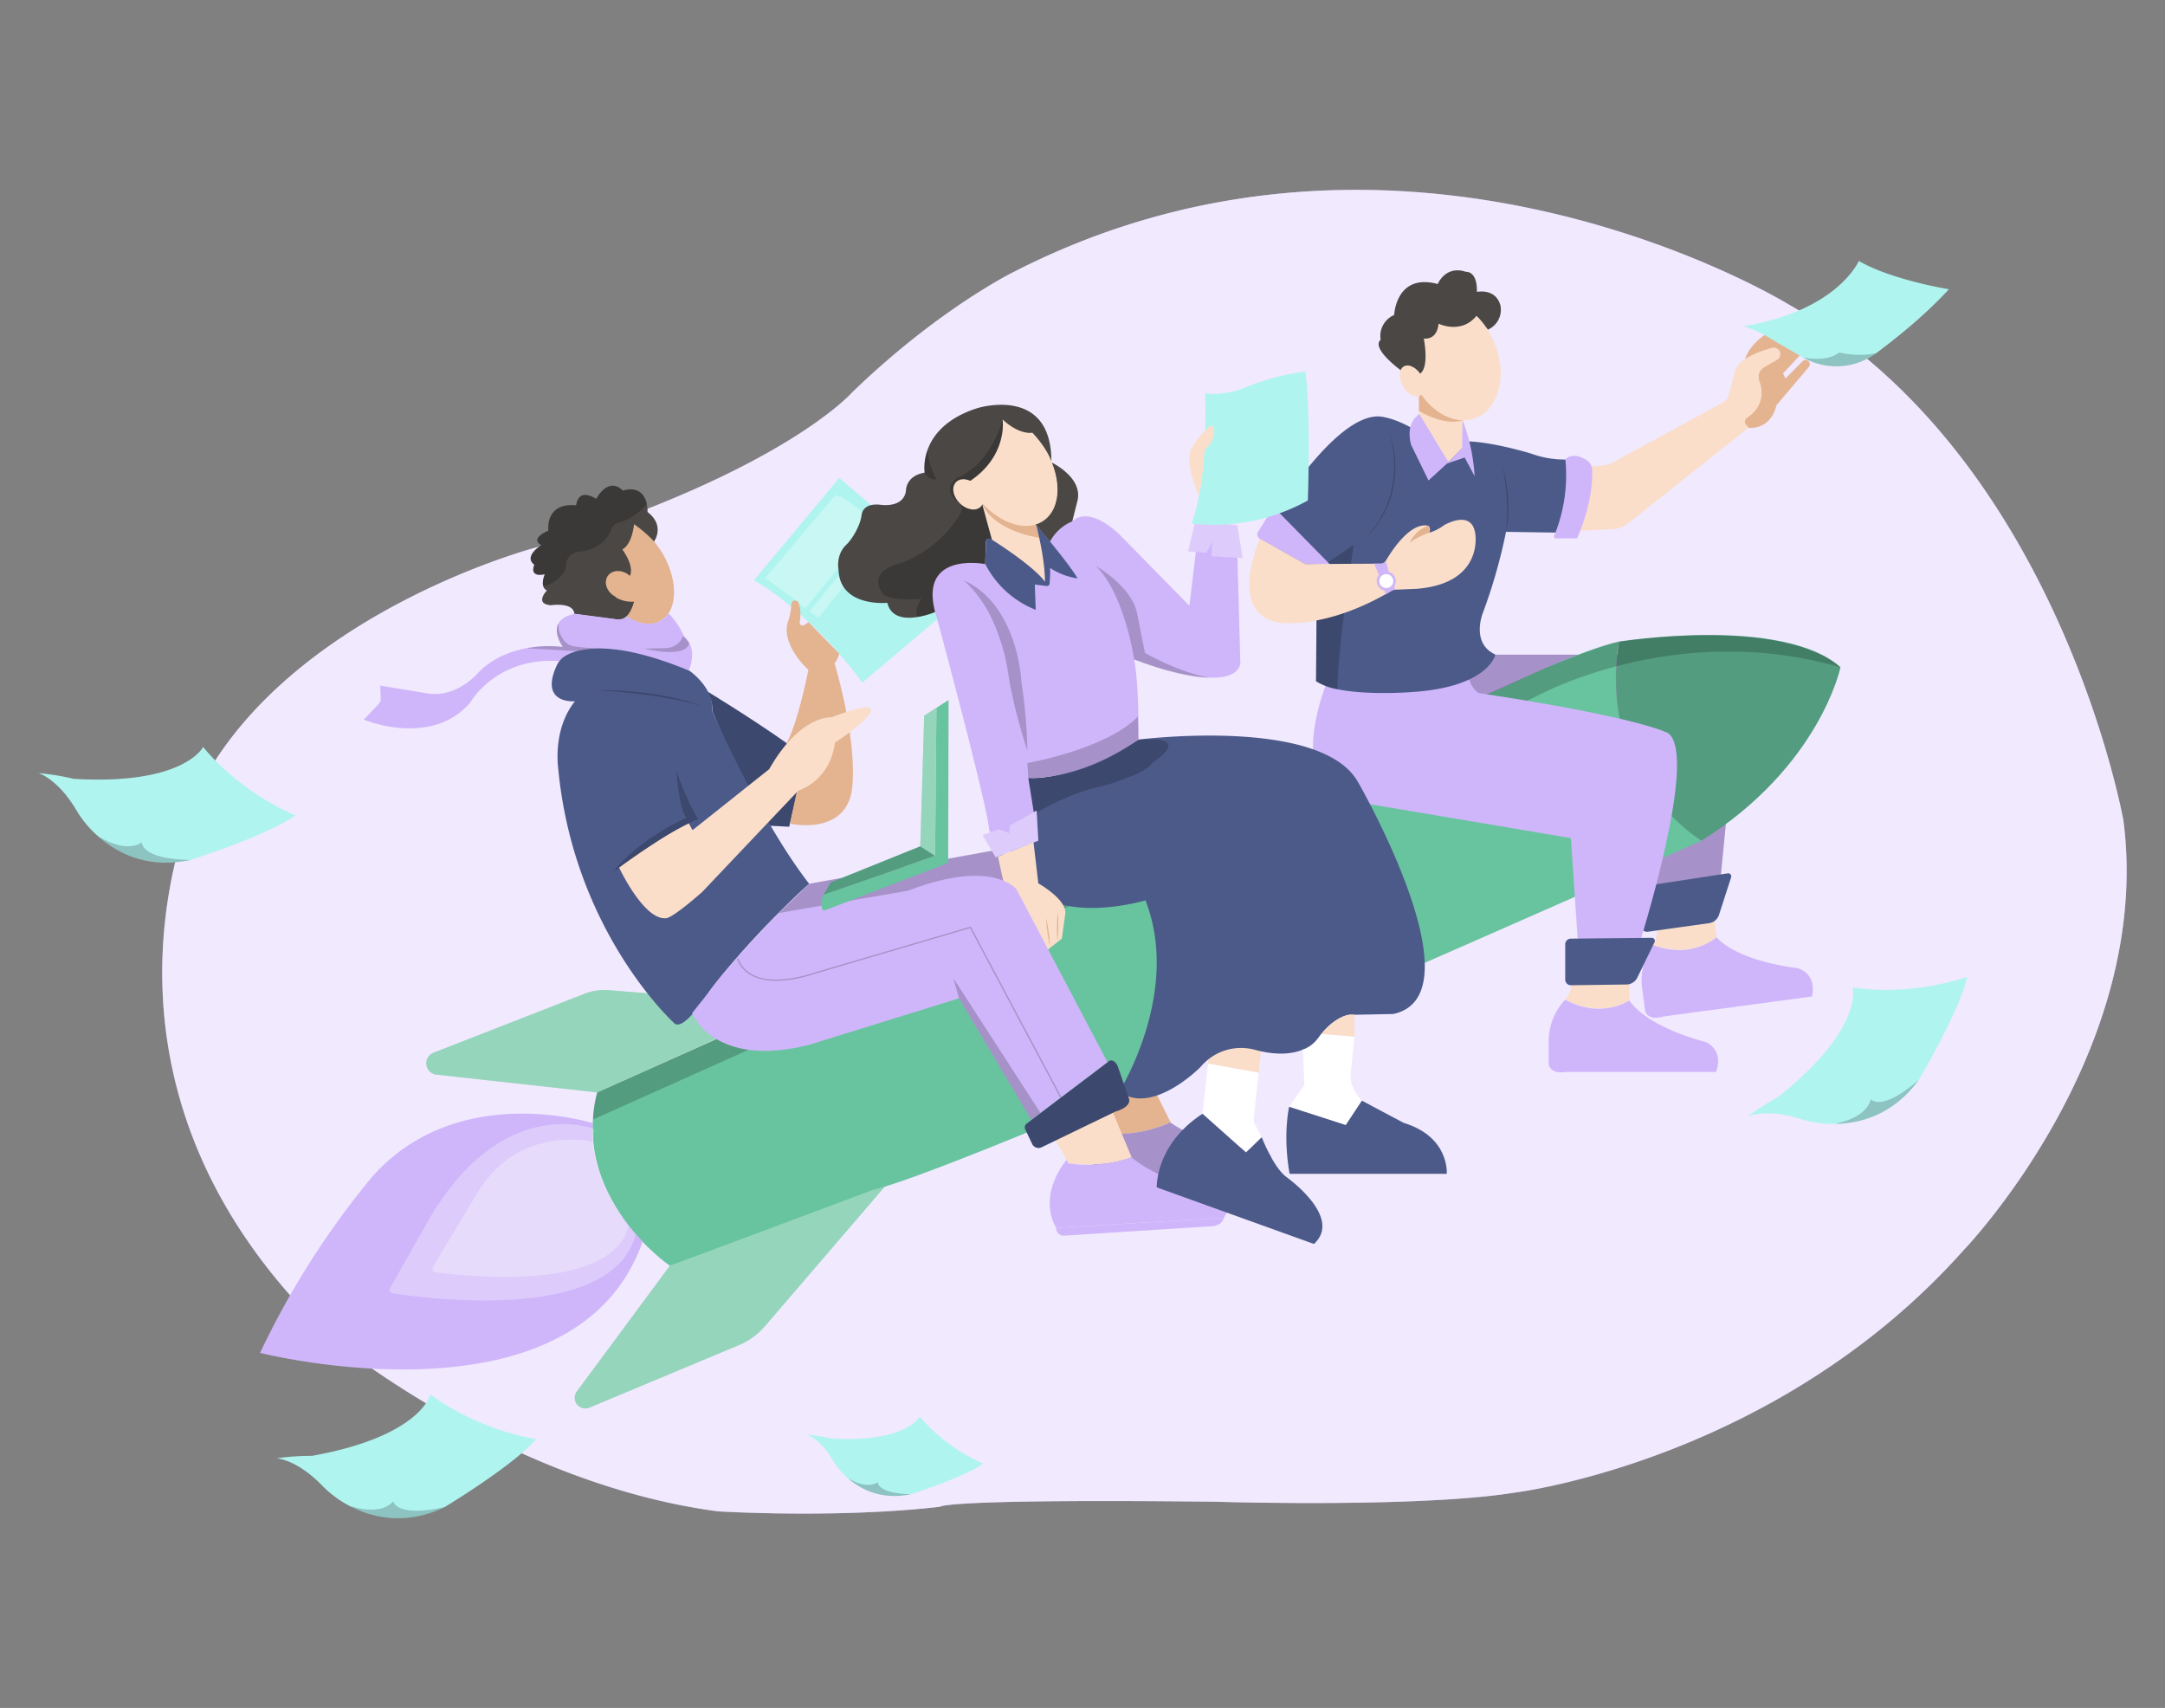 <svg xmlns="http://www.w3.org/2000/svg" width="865.76" height="682.89" viewBox="0 0 865.76 682.89"><rect x="0" y="0" width="865.76" height="682.89" fill="#808080" stroke="none"/><path d="M785.39,499.68A283,283,0,0,1,743.61,538c-67,50.26-137.91,58.79-137.91,58.79-38.34,6.19-119.47,3.65-119.47,3.65-109.63-1.23-110.25,2-110.25,2-41.31,4.79-88.86,1.84-88.86,1.84-84.06-11.06-153.63-68.4-153.63-68.4-1.26-1.18-2.49-2.35-3.7-3.53-108-105.19-48.63-220.06-48.63-220.06,37.4-68.19,133-93.33,133-93.33,98.82-30.23,126.55-62,126.55-62,34.62-33.52,64.64-48.21,64.64-48.21,157.63-80.76,309.79,12.91,309.79,12.91,108.15,61,134,206.46,134,206.46C861.1,421,785.39,499.68,785.39,499.68Z" fill="#cfb6fa"/><path d="M785.39,499.68A283,283,0,0,1,743.61,538c-67,50.26-137.91,58.79-137.91,58.79-38.34,6.19-119.47,3.65-119.47,3.65-109.63-1.23-110.25,2-110.25,2-41.31,4.79-88.86,1.84-88.86,1.84-84.06-11.06-153.63-68.4-153.63-68.4-1.26-1.18-2.49-2.35-3.7-3.53-108-105.19-48.63-220.06-48.63-220.06,37.4-68.19,133-93.33,133-93.33,98.82-30.23,126.55-62,126.55-62,34.62-33.52,64.64-48.21,64.64-48.21,157.63-80.76,309.79,12.91,309.79,12.91,108.15,61,134,206.46,134,206.46C861.1,421,785.39,499.68,785.39,499.68Z" fill="#fff" opacity="0.7"/><path d="M301.49,232s21.77,11.67,43.36,40.92l30.48-25.77-27.15-45.32-12.56-10.75Z" fill="#b0f4f0"/><path d="M306,231.11s12,8.36,16,12.19l27.86-34.13S339.28,198.89,334.06,198Z" fill="#fff" opacity="0.3"/><polygon points="323.78 244.34 327.26 247.13 353.73 213.69 351.3 210.73 323.78 244.34" fill="#fff" opacity="0.3"/><path d="M267.88,506.08l-37.21,50.27a4.24,4.24,0,0,0,1.51,6.33h0a4.25,4.25,0,0,0,3.54.12l59.78-25a27.82,27.82,0,0,0,10.25-7.4l51.12-59.53Z" fill="#68c39f"/><path d="M267.88,506.08l-37.21,50.27a4.24,4.24,0,0,0,1.51,6.33h0a4.25,4.25,0,0,0,3.54.12l59.78-25a27.82,27.82,0,0,0,10.25-7.4l51.12-59.53Z" fill="#fff" opacity="0.3"/><polyline points="598.06 261.76 654.83 261.76 690.53 325.67 687.92 352.31 662.84 356.32 614.77 290.84 579.02 275.07 582.38 270.99 597.01 262.63" fill="#cfb6fa"/><polyline points="598.06 261.76 654.83 261.76 690.53 325.67 687.92 352.31 662.84 356.32 614.77 290.84 579.02 275.07 582.38 270.99 597.01 262.63" opacity="0.2"/><path d="M238.8,436.77,604.68,273.25s27.51-13.41,42.83-16.72c0,0-11.84,47.89,32.92,79.59,0,0-292.91,130.78-331.4,139.66l-81.15,30.3S228.18,479.26,238.8,436.77Z" fill="#68c39f"/><path d="M662.43,369.9s1.33,3.33-1.39,7.91c0,0,14.16,6,25.41-3.07l-1.06-9.17Z" fill="#fadec9"/><path d="M661,377.81a24.27,24.27,0,0,0-4.37,17.11l1.26,9.32s.9,4.1,7.32,2.18l59.37-8s2.52-8.6-5.75-11.35c0,0-23.16-2.33-32.42-12.32C686.45,374.74,676.43,383.82,661,377.81Z" fill="#cfb6fa"/><path d="M687.42,365.75a4.91,4.91,0,0,1-3.91,3.35l-24.58,3.44a2.24,2.24,0,0,1-2.55-1.91l.61-14a2.26,2.26,0,0,1,1.92-2.55l32-4.89a1.22,1.22,0,0,1,1.35,1.58Z" fill="#4C5A89"/><path d="M647.51,256.53s65.31-10.44,88.47,10.28c0,0-8.19,39.53-55.55,69.31C680.43,336.12,638.46,311.22,647.51,256.53Z" fill="#68c39f"/><path d="M647.51,256.53s65.31-10.44,88.47,10.28c0,0-8.19,39.53-55.55,69.31C680.43,336.12,638.46,311.22,647.51,256.53Z" opacity="0.2"/><path d="M237.23,447.57l375.63-168.4S668.59,247.3,736,266.81c0,0-17.41-19.68-88.47-10.28,0,0-2.68-.24-29.38,10.5L238.8,436.77S236.88,443.74,237.23,447.57Z" opacity="0.2"/><polygon points="483.64 420.58 483.12 425.28 503.32 428.94 504.54 417.44 490.96 415.53 483.64 420.58" fill="#fadec9"/><path d="M440.16,479.25a3,3,0,0,0,3.2,2.89l59.41-8.56s3.28-.6,3.91-3.62Z" opacity="0.2"/><path d="M462.4,437.3l5.75,11.49a55.69,55.69,0,0,1-21.77,4.7l-4-15Z" fill="#e4b390"/><path d="M442.2,451.83s-10.77,14.32-2,27.42L506.68,470s6.52-10.3-5-10.61c0,0-19.62-.71-33.68-10.6a51.85,51.85,0,0,1-25,4.43Z" fill="#cfb6fa"/><path d="M442.2,451.83s-10.77,14.32-2,27.42L506.68,470s6.52-10.3-5-10.61c0,0-19.62-.71-33.68-10.6a51.85,51.85,0,0,1-25,4.43Z" opacity="0.2"/><path d="M421,454l6.27,11.15s13.59,2.09,25.25-2.44l-10.1-24.21Z" fill="#fadec9"/><path d="M426.55,463.76s-11.87,13.41-4.2,27.17l67-4s7.32-9.76-4.18-11c0,0-19.5-2.27-32.74-13.24a51.84,51.84,0,0,1-25.25,2.44Z" fill="#cfb6fa"/><path d="M422.35,490.93a3,3,0,0,0,3,3.14l59.9-3.83s3.31-.35,4.18-3.31Z" fill="#cfb6fa"/><path d="M323.61,353.36l77.14-13.93,5.75,16.19s-20.2,8-21.77,8.53-72.79,3.49-72.79,3.49l-.51-2.56Z" fill="#cfb6fa"/><path d="M323.61,353.36l77.14-13.93,5.75,16.19s-20.2,8-21.77,8.53-72.79,3.49-72.79,3.49l-.51-2.56Z" opacity="0.2"/><path d="M238.8,436.77l-64.43-7.12a4.56,4.56,0,0,1-1.19-8.67l60.57-23.64a21.83,21.83,0,0,1,9.73-1.43l72.84,5.91Z" fill="#68c39f"/><path d="M238.8,436.77l-64.43-7.12a4.56,4.56,0,0,1-1.19-8.67l60.57-23.64a21.83,21.83,0,0,1,9.73-1.43l72.84,5.91Z" fill="#fff" opacity="0.3"/><path d="M283,276.56s17.25,10.45,31.53,20.55c0,0,5.75,9.23,5.75,11.49s-4.7,21.95-4.7,21.95L304.8,330s-15.15-34-20-45.8C284.77,284.22,285.45,281.6,283,276.56Z" fill="#4C5A89"/><path d="M283,276.56s17.25,10.45,31.53,20.55c0,0,5.75,9.23,5.75,11.49s-4.7,21.95-4.7,21.95L304.8,330s-15.15-34-20-45.8C284.77,284.22,285.45,281.6,283,276.56Z" opacity="0.2"/><path d="M522,225.54l-10.54-.6a.93.93,0,0,1-.68-1.52l2.36-2.94Z" fill="#e4b390"/><path d="M530.17,274s-18,44.22,13.38,46.83l84.63,14.28,3,44.58h23.69S679.73,302,667,293.1c0,0-11-6.26-75.75-16,0,0-4.36-2.61-4.53-10.1l-56.6,1.22Z" fill="#cfb6fa"/><path d="M628.36,392s.87,3.48-2.44,7.66c0,0,13.24,7.84,25.6.35l.17-9.23Z" fill="#fadec9"/><path d="M625.92,399.68a24.29,24.29,0,0,0-6.62,16.37v9.4s.35,4.18,7,3.14h59.9s3.66-8.19-4.18-12c0,0-22.63-5.4-30.47-16.54C651.52,400,640.37,407.69,625.92,399.68Z" fill="#cfb6fa"/><path d="M455.26,295.72s73.49-9.41,87.94,17.24c0,0,48.94,85,13.93,92.47l-17.93.35s-6.27,1-11.67,8.88c0,0-6,10.4-25.66,5.1a21,21,0,0,0-20.79,5.75c-.25.26-.5.53-.74.81-1.22,1.4-20,19.68-32.74,10.1,0,0,24.9-39.53,10.45-76.44,0,0-64.09,19.5-53.29-40.23L411.2,311S426.35,313.3,455.26,295.72Z" fill="#4C5A89"/><path d="M451.43,310.69s6.44-1.91,10.1-6.27c0,0,16.37-10.27-6.27-8.7,0,0-20.38,15.84-44.06,15.32l-6.44,8.71s-1.72,9-1.12,12.51a104.65,104.65,0,0,1,29.95-16.08,51.19,51.19,0,0,1,5.42-1.5A68.63,68.63,0,0,0,451.43,310.69Z" opacity="0.2"/><path d="M413.28,336.67l1.93,16.51s11.49,6.45,10.79,12.19l-1.39,9.93-8,6.27s-12.54-21.25-15-27.86c-.38-1-2.51-11.18-2.51-11.18Z" fill="#fadec9"/><path d="M423,364.68a56.79,56.79,0,0,1,.2,5.84,54.1,54.1,0,0,1-.33,5.83c-.18-1.91-.2-3.91-.19-5.84a56.79,56.79,0,0,1,.32-5.83Z" fill="#e4b390"/><path d="M418.34,367.12a54.41,54.41,0,0,1,1,5.53,52.7,52.7,0,0,1,.53,5.61,52,52,0,0,1-1-5.54,52.76,52.76,0,0,1-.53-5.6Z" fill="#e4b390"/><path d="M521,419.62l.61,14.19-6.1,8.71,22.64,7.31,6.45-9.75s-5.58-5.4-4.36-11.84l1.4-13.76-13.3-1.11S524.4,419.53,521,419.62Z" fill="#fff"/><path d="M541.64,414.48l0-8.72s-5.19-1.69-13.32,7.61Z" fill="#fadec9"/><path d="M515.51,442.52s-2.61,11,.18,26.82h62.86s1.22-14.8-17.24-20.38l-16.71-8.88-6.45,9.75Z" fill="#4C5A89"/><path d="M483.12,425.28l-2.26,20,17.41,15.49,6.27-6.09-2.61-4.95a4.94,4.94,0,0,1-.54-2.8l1.93-18Z" fill="#fff"/><path d="M504.54,454.71s4.53,11.67,9.58,15.67c0,0,23.16,16.2,11.32,27l-62.87-22.63s-.69-17.07,18.29-29.43l17.41,15.49Z" fill="#4C5A89"/><ellipse cx="252.9" cy="228.68" rx="14.13" ry="22.58" transform="translate(-80.46 157.09) rotate(-30)" fill="#e4b390"/><path d="M261.54,216.52a43.71,43.71,0,0,0-8-6.85c-1.06,8.69-4.68,10-4.68,10,5.22,7.48,3,10.59,3,10.59l-5.74,8.51a12.38,12.38,0,0,0,7.42,1.79c-2.61,9.58-8,7-8,7l-15.85-2.09c-.34-4.88-9.4-3.48-9.4-3.48-6.79-.53-1.57-5.92-1.57-5.92a2.63,2.63,0,0,1-1.49-1.71c-.6-2,.62-4.74.62-4.74-6.62,1.39-4.18-3.83-4.18-3.83-4.53-3.31,2.79-7.84,2.79-7.84-4.88-2.61,2.78-5.74,2.78-5.74-.52-12.19,11.15-10.1,11.15-10.1,1-7.49,8-2.62,8-2.62,5.57-9.4,10.62-3.3,10.62-3.3,6.73-1.91,8.91,2.17,9.61,5.33a13.36,13.36,0,0,1,.32,3.2C266.14,210.21,261.54,216.52,261.54,216.52Z" fill="#4a4745"/><path d="M258.68,201.44a23.2,23.2,0,0,1-11.6,7.7,3.69,3.69,0,0,0-2.56,2.34c-3.17,8.88-13.38,9.18-13.38,9.18a5.33,5.33,0,0,0-4.75,5.51,4.71,4.71,0,0,1-.84,2.51c-3,4.25-6.23,5.36-8.27,5.6-.6-2,.62-4.74.62-4.74-6.62,1.39-4.18-3.83-4.18-3.83-4.53-3.31,2.79-7.84,2.79-7.84-4.88-2.61,2.78-5.74,2.78-5.74-.52-12.19,11.15-10.1,11.15-10.1,1-7.49,8-2.62,8-2.62,5.57-9.4,10.62-3.3,10.62-3.3C255.8,194.2,258,198.28,258.68,201.44Z" opacity="0.2"/><path d="M275.37,268.2c-10.58-4.55-24.64-7.6-28.77-8.45a20.48,20.48,0,0,0-3.41-.4c-2-.07-3.75.09-5.37.16h-.14c-1.16.05-2.25,0-3.24.17a26,26,0,0,0-3.88.68h0c-4.95,1.55-6.74,4-6.74,4-25.6-1.91-35.88,16.72-35.88,16.72-15.84,17.94-42.49,6.62-42.49,6.62s6.79-6.79,6.79-7.49-.17-6.09-.17-6.09l18.11,3c12.19,2.44,20.9-8,20.9-8,5.87-6.11,13.34-8.84,19.77-10a48.36,48.36,0,0,1,14.19-.46c-2.92-4.61-2.8-7.63-1.57-9.61h0c1.94-3.11,6.62-3.63,6.62-3.63l15.84,2.09a6.33,6.33,0,0,0,4.88-1c11.32,7.31,16.55-1.25,16.55-1.25a29,29,0,0,1,6.09,9.08C279.54,259.52,275.37,268.2,275.37,268.2Z" fill="#cfb6fa"/><path d="M229.48,258.43c2.69.4,7.72.8,9.32.89a35.33,35.33,0,0,0-4.33.16,35.17,35.17,0,0,0-3.58.91l-.33,0h0c-6.95-.52-19.77-1.17-19.77-1.17l.06-.09a48.35,48.35,0,0,1,14.19-.46c-2.91-4.61-2.79-7.63-1.56-9.61-.58,2.66.74,5.23,2,6.92A6.06,6.06,0,0,0,229.48,258.43Z" opacity="0.2"/><path d="M273.11,254.27s-1.22,4.7-7.14,4.88l-8.36.17s16.17,4.19,18-2A13.78,13.78,0,0,0,273.11,254.27Z" opacity="0.2"/><path d="M229.92,280.39s-14.42,1.3-7.32-14.24a8.89,8.89,0,0,1,3.62-4c5.2-3,18.81-6.65,49.5,6.05,0,0,9.92,6.79,9,16,0,0,19.16,43.89,38.84,69.14,0,0-22.29,19.85-39.88,43,0,0-10.62,17.07-14.28,12.54,0,0-39.88-36.22-46.15-101.35C223.3,307.56,220.69,291.89,229.92,280.39Z" fill="#4C5A89"/><path d="M239.15,276a134.06,134.06,0,0,1,18.46,1A112.72,112.72,0,0,1,277,281c1.25.39,2.51.85,3.75,1.28-1.28-.33-2.55-.7-3.83-1-12.36-3.05-25.1-4.46-37.79-5.25Z" opacity="0.2"/><path d="M315.94,329.33s23.17,5.22,24.91-15-7.14-49.11-7.14-49.11.87-.7,1.91-3.83L323.26,248.7s-3.14,3.13-3.48,0a14.71,14.71,0,0,0-.43-7.65,1.5,1.5,0,0,0-2.87.27,3.71,3.71,0,0,0-.07.71,17.43,17.43,0,0,1-.47,3.53c-.23,1-.52,2.06-.8,2.91a11.29,11.29,0,0,0-.38,5.44c.6,3.3,2.59,8.23,8.5,13.94,0,0-4.18,21.25-8.71,29.26,0,0,4.88,7,5.75,11.49Z" fill="#e4b390"/><path d="M237.06,449.09s-53.81-17.19-88.12,21.29A334.27,334.27,0,0,0,104,540.91s126.08,32,153-44.53C257,496.38,234.81,475,237.06,449.09Z" fill="#cfb6fa"/><path d="M237.53,451.41S201.71,437,172.1,486.58L156,515a1.41,1.41,0,0,0,1,2.09c13.21,2.07,87.74,12.14,97.18-23.44C254.22,493.6,234.69,471.28,237.53,451.41Z" fill="#fff" opacity="0.3"/><path d="M237.19,456.6s-29.56-7.46-46.28,20.4l-17.72,29.53a1.41,1.41,0,0,0,1,2.12c11.91,1.61,70.47,8.12,77.08-18.44C251.29,490.21,238.54,474,237.19,456.6Z" fill="#fff" opacity="0.3"/><path d="M214.42,575.39c-8.88,10.45-36.57,27.17-36.57,27.17-15.47,7.4-28.51,4.3-37.18,0a43.35,43.35,0,0,1-11.41-8.14c-10.45-11-18.63-11.32-18.63-11.32a94,94,0,0,1,14.1-1c43.71-7.84,47.37-24.56,47.37-24.56C192,572.26,214.42,575.39,214.42,575.39Z" fill="#b0f4f0"/><path d="M177.85,602.56c-15.47,7.4-28.51,4.3-37.18,0l-.08-.27s11.31,4,16.71-2C157.3,600.29,158.34,606.91,177.85,602.56Z" opacity="0.2"/><path d="M786.64,390.57c-2.88,13.41-19.36,41.24-19.36,41.24-10.13,13.84-23.08,17.28-32.78,17.54a43.51,43.51,0,0,1-13.9-1.77c-14.39-4.72-21.77-1.15-21.77-1.15a96.1,96.1,0,0,1,11.93-7.6c34.81-27.58,30.12-44,30.12-44C765.37,398.44,786.64,390.57,786.64,390.57Z" fill="#b0f4f0"/><path d="M767.28,431.81c-10.13,13.84-23.08,17.28-32.78,17.54l-.19-.2s11.84-1.85,13.79-9.62C748.1,439.53,752.16,444.87,767.28,431.81Z" opacity="0.2"/><path d="M118.1,326C107,334.1,76.17,343.85,76.17,343.85c-16.78,3.56-28.72-2.51-36.12-8.78a43.19,43.19,0,0,1-9.18-10.58c-7.58-13.12-15.46-15.38-15.46-15.38a95.11,95.11,0,0,1,14,2.29c44.33,2.65,51.81-12.74,51.81-12.74C97,317.71,118.1,326,118.1,326Z" fill="#b0f4f0"/><path d="M76.17,343.85c-16.78,3.56-28.72-2.51-36.12-8.78l0-.28s10.06,6.52,16.7,2C56.73,336.82,56.19,343.5,76.17,343.85Z" opacity="0.2"/><path d="M393.17,585.17c-7.62,5.54-28.82,12.25-28.82,12.25-11.53,2.45-19.74-1.73-24.83-6a30,30,0,0,1-6.31-7.27c-5.21-9-10.62-10.57-10.62-10.57a64.08,64.08,0,0,1,9.59,1.58c30.47,1.81,35.61-8.77,35.61-8.77A70.58,70.58,0,0,0,393.17,585.17Z" fill="#b0f4f0"/><path d="M364.35,597.42c-11.53,2.45-19.74-1.73-24.83-6v-.19s6.91,4.48,11.48,1.4C351,592.59,350.62,597.18,364.35,597.42Z" opacity="0.2"/><path d="M710.38,162l12.94-15.25a1.7,1.7,0,0,0-.81-2.73h0a1.68,1.68,0,0,0-1.71.44L714,151.35l-1-2.09,11.32-12L710.55,131s-13.58,6.09-13.23,16.54c0,0-3.83,20.55-3.31,21.42s5.23,2.09,5.23,2.09S707.94,172.25,710.38,162Z" fill="#e4b390"/><path d="M632,212.18l12.7-.59A11,11,0,0,0,651,209.3L699.24,171,698,169.58a2,2,0,0,1,.68-2.55c2.59-1.69,7.34-6,5.27-13.59,0,0-2.44-4.53,1.91-6.79l4.79-2.77a2.64,2.64,0,0,0,1.19-3.08h0a2.63,2.63,0,0,0-3.2-1.73c-4.71,1.28-14.57,4.63-15,10.19l-2.36,8.61a5.29,5.29,0,0,1-2.6,3.27L645,184.85a11.1,11.1,0,0,1-4.56,1.31l-4.12.27-6.69,19.08Z" fill="#fadec9"/><polygon points="567.23 156.92 567.58 169.46 580.99 187.22 584.65 180.61 585 164.93 567.23 156.92" fill="#fadec9"/><path d="M629.4,183.57,625.57,213l-23.33-.35A214.35,214.35,0,0,1,593,245s-5,12.19,5,16.72c0,0-2.61,13.06-33.61,15,0,0-17.33,1.38-29.52-1.14a24.35,24.35,0,0,1-8.62-3.21l.35-44.06L522,225.65l-18.28-10.39S531.36,166.5,551,166.5c0,0,4.7-.18,13.06,4.35l14.63,14.46,8.61-8.8s8.11-.08,24.82,4.79A39.08,39.08,0,0,0,629.4,183.57Z" fill="#4C5A89"/><path d="M532.06,225.88l-21-21.35a2,2,0,0,0-3.13.35l-4.85,7.72a2,2,0,0,0,.73,2.82L522,225.54Z" fill="#cfb6fa"/><path d="M534.93,275.59a24.35,24.35,0,0,1-8.62-3.21l.35-44.06L522,225.65v-.11l10.1.34-1.15-1,10.38-7S534.34,263.15,534.93,275.59Z" opacity="0.2"/><path d="M557.72,235.79a2.24,2.24,0,0,0-1.09.33c-27.24,16.19-45.82,12.75-45.82,12.75-20.2-4.35-7-33.45-7-33.45L522,225.54l30.17-.17a2.3,2.3,0,0,0,2-1.15c2.21-3.79,9.76-15.62,17-14,0,0,1.21.87.34,2.79a19.28,19.28,0,0,0,5.92-3s11.32-6.79,12.54,3.65c0,0,3.31,19.68-23.51,21.77Z" fill="#fadec9"/><path d="M571.41,213s-5.92,2.09-7.66,4.18c0,0,1.39-4.7,7.32-7C571.07,210.21,572.11,210.56,571.41,213Z" fill="#e4b390"/><circle cx="554.35" cy="232.33" r="3.83" fill="#cfb6fa"/><circle cx="554.35" cy="232.33" r="2.79" fill="#fff"/><path d="M549.47,225.36l2.09,4.88a3.78,3.78,0,0,1,3.83-1.39l-1.27-4.63a2.42,2.42,0,0,1-2,1.15Z" fill="#cfb6fa"/><path d="M553.65,235.81l.33,1.91,2.65-1.6,1.09-.33v-1.55A5,5,0,0,1,553.65,235.81Z" fill="#cfb6fa"/><path d="M555.22,172.07a41.2,41.2,0,0,1-.19,30c-.25.63-.62,1.39-.9,2-.21.46-.78,1.49-1,2L552,207.93c-.27.41-1,1.41-1.23,1.82a43.88,43.88,0,0,1-3.24,3.95c-.35.37-1.18,1.2-1.53,1.56a48.12,48.12,0,0,0,3.68-4.5,39.85,39.85,0,0,0,5.43-10.2,44.6,44.6,0,0,0,.12-28.49Z" opacity="0.2"/><path d="M600.84,186.35a59.23,59.23,0,0,1,2.25,13.07,51.11,51.11,0,0,1-.39,10.78c-.14.82-.3,1.64-.46,2.45.09-1.08.27-2.21.31-3.3a87.13,87.13,0,0,0-1.71-23Z" opacity="0.2"/><path d="M622.22,215.26h7.91a.77.77,0,0,0,.7-.45c1.11-2.47,6.24-14.63,5.87-26.83a5,5,0,0,0-2.41-4.13c-2.26-1.38-5.78-2.73-8.32-.11a63.55,63.55,0,0,1-4.46,30.45A.77.77,0,0,0,622.22,215.26Z" fill="#cfb6fa"/><path d="M779.34,115.65c-9,9.84-20.24,19-29.1,25.57A26.76,26.76,0,0,1,721,142.91l-10.75-6.19c-8.71-5.57-13.24-6.27-13.24-6.27,37.79-6.09,46.32-26.12,46.32-26.12C756.53,112,779.34,115.65,779.34,115.65Z" fill="#b0f4f0"/><path d="M750.24,141.22A26.76,26.76,0,0,1,721,142.91s9.27,2.17,14.5-2A34.42,34.42,0,0,0,750.24,141.22Z" opacity="0.2"/><path d="M567.43,164.32l0-9L584.9,168S578.77,170.85,567.43,164.32Z" fill="#e4b390"/><ellipse cx="581.3" cy="144.29" rx="17.85" ry="24.42" transform="translate(-13.42 215.26) rotate(-20.74)" fill="#fadec9"/><path d="M595,131.8a8.68,8.68,0,0,0,5-9.7c-1.91-7-9.4-5.4-9.4-5.4.17-8.54-4.35-8-4.35-8-8.19-2.79-11.32,4.87-11.32,4.87-16.72-4.53-17.42,12.37-17.42,12.37a9.13,9.13,0,0,0-5.4,9.92c-4,3.49,8.15,12.25,8.15,12.25l7.21,1.56c4.39-2.21,1.88-14.33,1.88-14.33s5.23,1,5.92-5.92c0,0,9,4.41,15.16-3.14a28,28,0,0,1,3.63,4.26Z" fill="#4a4745"/><ellipse cx="564.71" cy="152.31" rx="4.27" ry="6.7" transform="translate(-0.5 302.76) rotate(-30)" fill="#fadec9"/><path d="M571.24,192.1l8-7.31-11.64-19.2s-5.77,3-3.34,12.23Z" fill="#cfb6fa"/><path d="M578.73,185.31l5.92-6.27L584.9,168a76.72,76.72,0,0,1,4.8,22.41l-4-7.49Z" fill="#cfb6fa"/><path d="M654.76,390.86a4.93,4.93,0,0,1-4.35,2.77l-22.24.3a2.25,2.25,0,0,1-2.25-2.25V377.55a2.25,2.25,0,0,1,2.25-2.25l32.35-.33a1.22,1.22,0,0,1,1.11,1.76Z" fill="#4C5A89"/><path d="M394,225.54s-27-5.4-20,19.15c0,0,21.08,77.84,21.6,87.6l5.57,3.48,12.37-10.1L411.2,311s19.33,1.74,44.06-15.32c0,0,.35-21.42-1.74-32.05,0,0,38.66,15.15,42.49,1.92l-1.22-44.41-8.88-7.49-7.49,5.23-2.79,23.33-27.16-27.68s-12-12.89-19.68-6.1a18.71,18.71,0,0,0-10.1,10.45Z" fill="#cfb6fa"/><g opacity="0.2"><path d="M385.25,232c15.44,6.61,22.2,25.77,23.21,40.69a213.15,213.15,0,0,1,2.39,27.4,214.51,214.51,0,0,1-7-26.59c-.59-3.87-1.18-7.74-2.11-11.54-2.81-11.16-7.61-22.22-16.48-30Z"/></g><path d="M411.2,311l-.35-5.92s31.26-5.4,44.19-18.55l.22,9.15S433.49,311.74,411.2,311Z" opacity="0.2"/><polygon points="392.92 333.85 398.14 342.74 415.21 336.12 414.51 324.1 403.89 330.02 403.54 333.16 399.53 331.59 392.92 333.85" fill="#cfb6fa"/><polygon points="392.92 333.85 398.14 342.74 415.21 336.12 414.51 324.1 403.89 330.02 403.54 333.16 399.53 331.59 392.92 333.85" fill="#fff" opacity="0.3"/><polygon points="475.11 220.49 478.07 208.12 494.79 210.04 496.88 223.1 484.52 222.4 484.69 216.66 482.43 221.01 475.11 220.49" fill="#cfb6fa"/><polygon points="475.11 220.49 478.07 208.12 494.79 210.04 496.88 223.1 484.52 222.4 484.69 216.66 482.43 221.01 475.11 220.49" fill="#fff" opacity="0.3"/><path d="M453.52,263.67s-3.66-25.94-15.33-37.44c0,0,13.76,7.84,16.37,18.29l3.31,16.54s12.49,7.34,25.58,9.94C483.45,271,472.67,271.16,453.52,263.67Z" opacity="0.2"/><path d="M481.9,157.27s1.57,33.26-5.39,52.07A77.94,77.94,0,0,0,523,200.11s1.22-34.65-1-51.55a93.31,93.31,0,0,0-24,6.38,34.8,34.8,0,0,1-10.87,2.48A26,26,0,0,1,481.9,157.27Z" fill="#b0f4f0"/><path d="M479.46,198.26s-5.92-13.12-3.13-18.7a32.12,32.12,0,0,1,7.54-9.12.9.9,0,0,1,1.46.47c.44,1.81.52,5.3-3.66,9C481.67,179.86,480.85,192.06,479.46,198.26Z" fill="#fadec9"/><path d="M392.63,201.07l4.12,15.06s18.63,12,21.07,16.55c0,0,.87-8.19-3.66-23.69Z" fill="#fadec9"/><path d="M392.63,201.07s2.71,10.39,23.09,14l-1.56-6Z" fill="#e4b390"/><path d="M420.43,184.86s13.24,6.2,10.28,15.95l-1.92,7.66a17.85,17.85,0,0,0-8.92,8.14l-6.06-7.27S428.27,205.66,420.43,184.86Z" fill="#4a4745"/><ellipse cx="403.16" cy="187.52" rx="16.71" ry="25.09" transform="translate(-35.84 258.08) rotate(-34.08)" fill="#fadec9"/><path d="M420.43,184.44s-1.57-5.05-7.61-11.44c0,0-4.93,1.16-11.89-5.28,0,0,2.19,14.5-13.1,24.66l4.8,8.69,4.12,15.06s-2-1.67-2.49.3l-.3,9.11s-26.47-5.23-20,19.15a33.06,33.06,0,0,1-7,2c-4.85.8-10.67.38-12.13-5.66,0,0-19,1.91-19.51-13.24,0,0-1.24-5.77,3.05-9.93a16.3,16.3,0,0,0,2-2.35,28.49,28.49,0,0,0,3.28-6.08,16.85,16.85,0,0,0,.91-3.62c.22-1.48,1.4-4.64,7.44-4,0,0,8.08,1.4,10-4.31a6.09,6.09,0,0,0,.29-1.53c.09-1.42.92-5.88,7.48-7,0,0-3-18.11,21.07-25.78C390.83,163.19,420.43,153.86,420.43,184.44Z" fill="#4a4745"/><path d="M369.76,189a4.54,4.54,0,0,0,4.7,2.61s-3.91-7.34-3.44-11.94A19.67,19.67,0,0,0,369.76,189Z" opacity="0.2"/><path d="M392.63,201.07l4.12,15.06s-2-1.67-2.49.3l-.3,9.11s-26.47-5.23-20,19.15a33.06,33.06,0,0,1-7,2c-1.52-3,1.45-7.23,1.45-7.23-13.93,1-15.32-2.09-15.32-2.09-6.62-8.88,5.92-11.84,5.92-11.84C375.5,220.31,383.69,206,383.69,206c1.91-3,.06-4.85.06-4.85-7.95-5.54-1.11-10-1.11-10,14.11-5.92,18.29-23.51,18.29-23.51s2.19,14.5-13.1,24.66Z" opacity="0.2"/><ellipse cx="387.26" cy="197.67" rx="4.96" ry="6.97" transform="translate(-26.35 331.73) rotate(-45)" fill="#fadec9"/><path d="M414.16,243.82A38.54,38.54,0,0,1,394,225.54l.29-9.11a1.32,1.32,0,0,1,1.8-1c4.52,2.78,18,11.73,21.77,17.24,0,0,.38-7.42-3.47-22.69,0,0,12.52,14.5,16.53,21.29a27.21,27.21,0,0,1-11-4.18,49.12,49.12,0,0,1-.22,6.36,1,1,0,0,1-1.15.85l-4.73-.59Z" fill="#4C5A89"/><path d="M247.55,346.84s9.88,21.15,18.76,20.28c0,0,1.75.69,14.46-10.45l38.48-40.58s12.54-3.48,14.63-19.15c0,0,11.23-7.25,14.17-12a1.39,1.39,0,0,0-1.17-2.12c-1.94,0-6,.75-14.39,4,0,0-12.37-1.22-24.9,20.72l-30.65,24.38-1.5-2.72A157.4,157.4,0,0,0,247.55,346.84Z" fill="#fadec9"/><path d="M270.49,308.08s.87,15,4,19c0,0-17.59,7.14-29.43,21.6,0,0,24.2-17.94,34.13-21.08A105.22,105.22,0,0,1,270.49,308.08Z" fill="#4C5A89"/><path d="M270.49,308.08s.87,15,4,19c0,0-17.59,7.14-29.43,21.6,0,0,24.2-17.94,34.13-21.08A105.22,105.22,0,0,1,270.49,308.08Z" opacity="0.2"/><ellipse cx="248.12" cy="233.81" rx="5.14" ry="6.18" transform="translate(-85.72 302.94) rotate(-55)" fill="#e4b390"/><path d="M276.76,405.08s8.54,22.29,46.67,12.71l60.08-18.63,28.91,48.58,30.48-23-36.4-69.14s-9.21-12.27-42.29.12l-1.07.4-51.71,8.94s-22,22.58-27.7,31.29Z" fill="#cfb6fa"/><g opacity="0.2"><path d="M424,438.92l-36.09-67.84-62.49,18.4a51.5,51.5,0,0,1-13.11,2.63A24,24,0,0,1,302,390.72a12.69,12.69,0,0,1-7.34-7.43l.49-.19c2.35,6.11,8.11,9,17.12,8.49a51.3,51.3,0,0,0,13-2.6l62.91-18.53,36.29,68.21Z"/></g><polygon points="383.51 399.16 381.25 391.15 416.08 444.96 412.42 447.74 383.51 399.16" opacity="0.2"/><path d="M374.46,283l-.53,59.21-44.58,15.5a8.3,8.3,0,0,0-.87,3.14,8,8,0,0,0,.2,2.4,1,1,0,0,0,1.31.7L379.16,345l.17-65.13Z" fill="#68c39f"/><polygon points="369.58 286.14 368.01 338.38 373.94 342.21 374.46 283 369.58 286.14" fill="#68c39f"/><polygon points="369.58 286.14 368.01 338.38 373.94 342.21 374.46 283 369.58 286.14" fill="#fff" opacity="0.3"/><polygon points="329.35 357.71 332.14 352.84 368.01 338.38 373.94 342.21 329.35 357.71" fill="#68c39f"/><polygon points="329.35 357.71 332.14 352.84 368.01 338.38 373.94 342.21 329.35 357.71" opacity="0.2"/><path d="M442.9,424.76s1.91-2.44,4,1.39l4.53,13.06s1.57,3.14-5.4,5.23l-29.51,14.27a2.82,2.82,0,0,1-3.76-1.31L410,451.56a1.86,1.86,0,0,1,.56-2.3Z" fill="#4C5A89"/><path d="M442.9,424.76s1.91-2.44,4,1.39l4.53,13.06s1.57,3.14-5.4,5.23l-29.51,14.27a2.82,2.82,0,0,1-3.76-1.31L410,451.56a1.86,1.86,0,0,1,.56-2.3Z" opacity="0.2"/></svg>